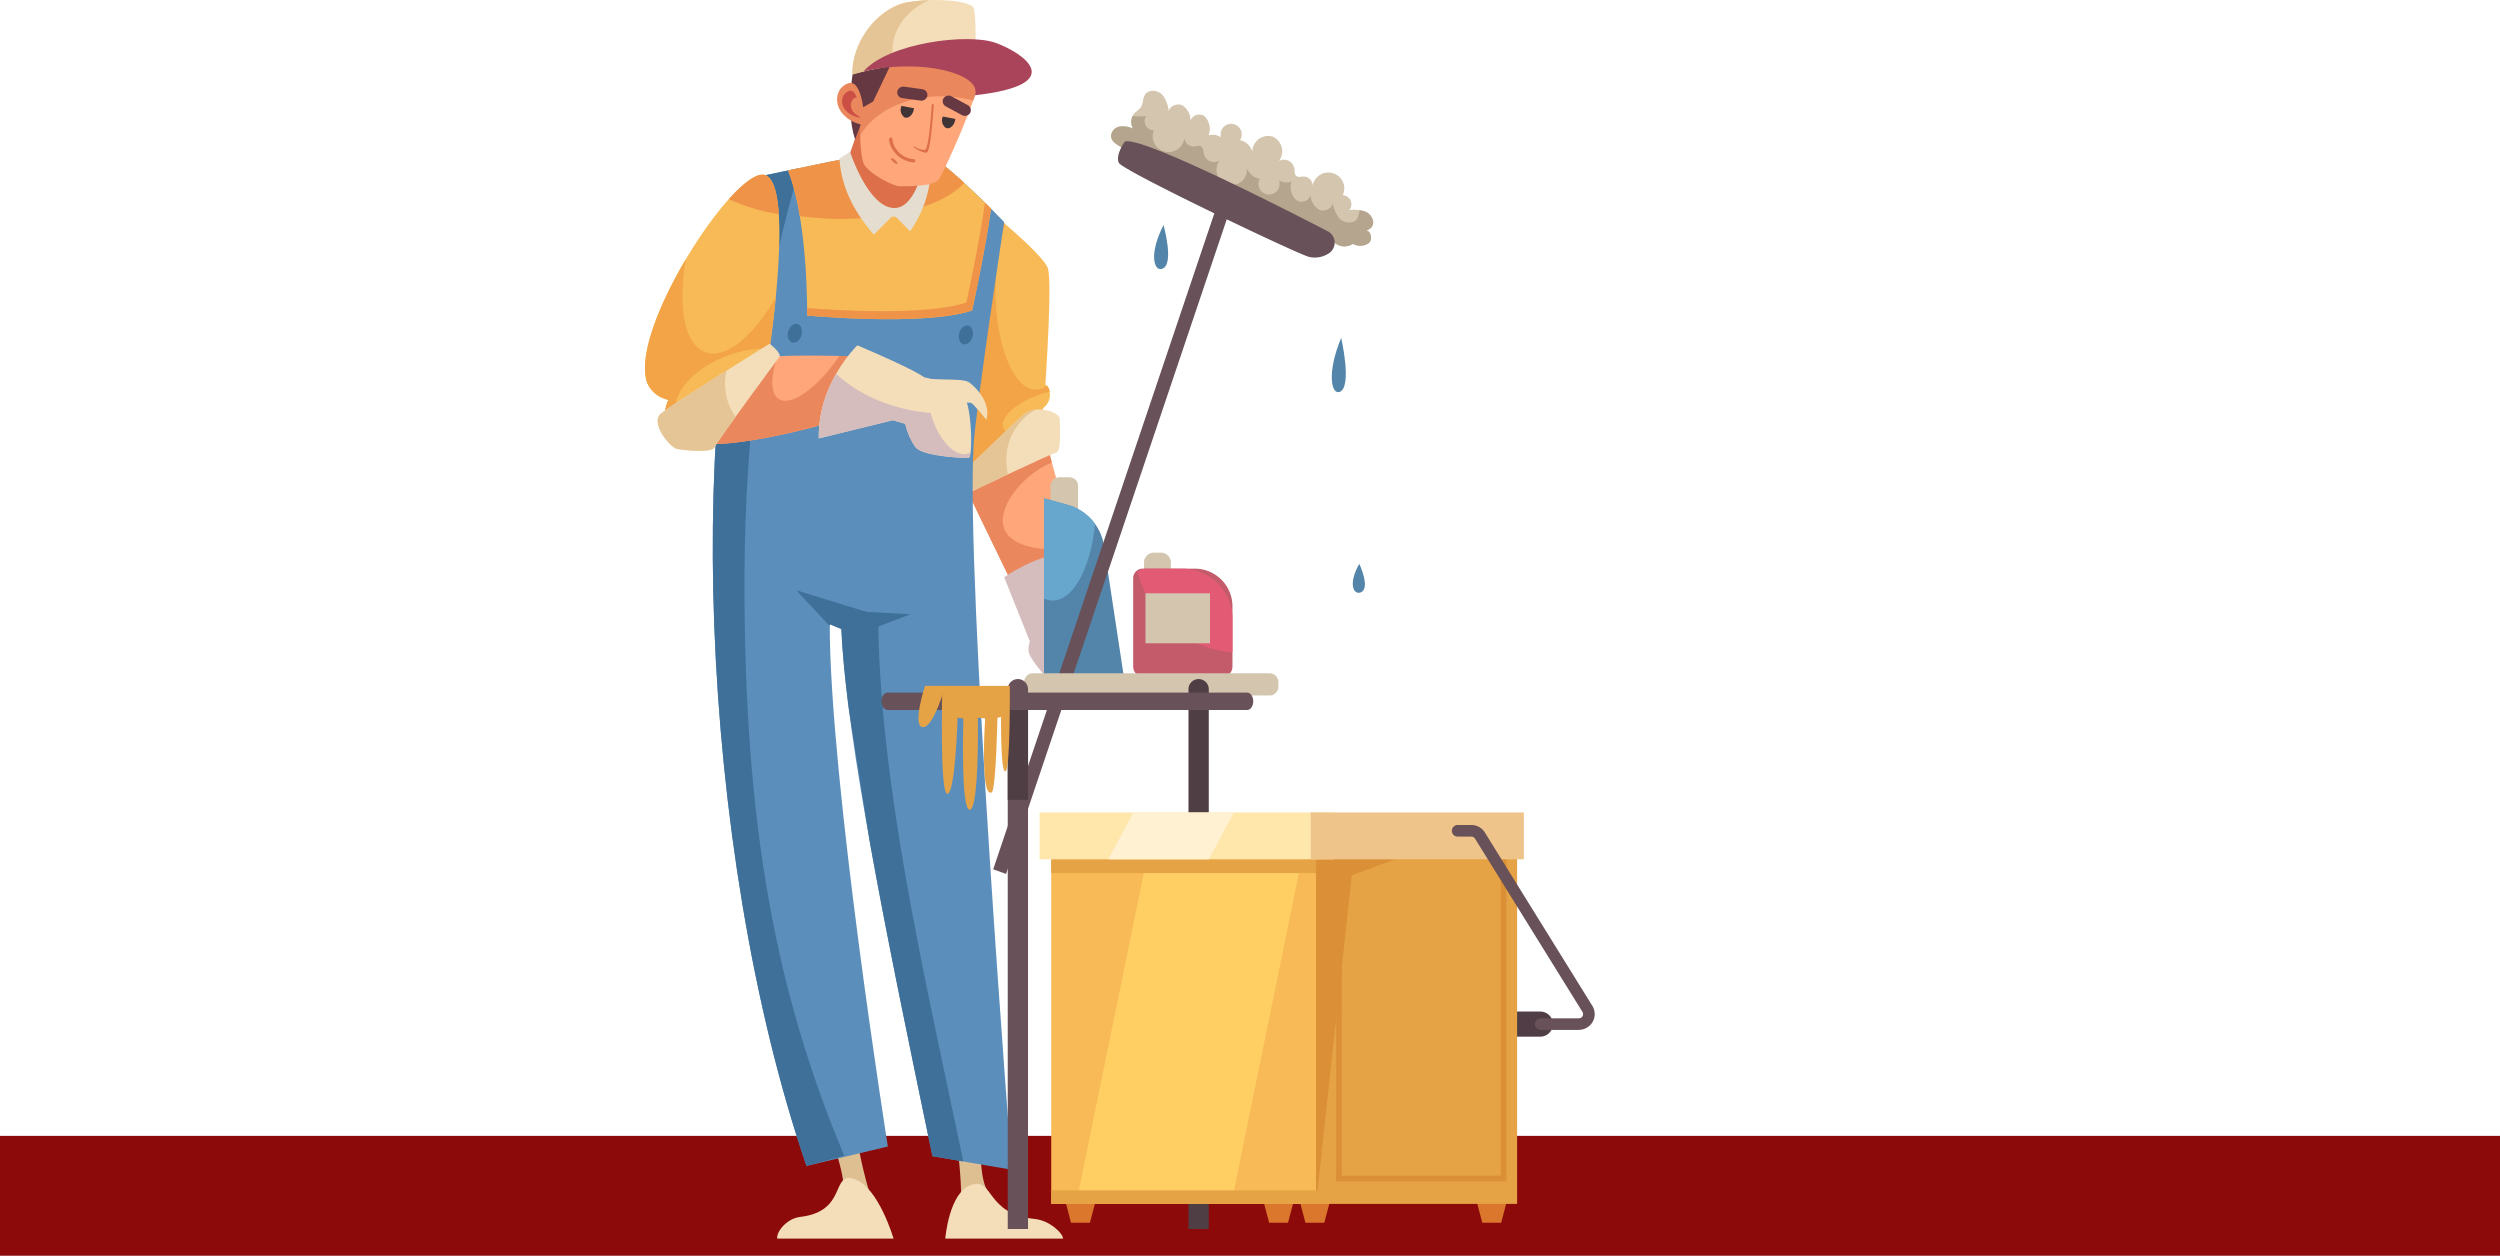 <svg xmlns="http://www.w3.org/2000/svg" xmlns:xlink="http://www.w3.org/1999/xlink" width="438" height="220" viewBox="0 0 438 220">
  <defs>
    <clipPath id="clip-path">
      <rect id="Rectángulo_349847" data-name="Rectángulo 349847" width="211.475" height="217" fill="none"/>
    </clipPath>
    <clipPath id="clip-path-2">
      <rect id="Rectángulo_349857" data-name="Rectángulo 349857" width="124.96" height="199.414" fill="none"/>
    </clipPath>
  </defs>
  <g id="Grupo_1031895" data-name="Grupo 1031895" transform="translate(-844 -2629)">
    <rect id="Rectángulo_349849" data-name="Rectángulo 349849" width="438" height="21" transform="translate(844 2828)" fill="#8d0a0a"/>
    <g id="Grupo_1028344" data-name="Grupo 1028344" transform="translate(957 2629)">
      <g id="Grupo_1028342" data-name="Grupo 1028342" clip-path="url(#clip-path)">
        <path id="Trazado_727353" data-name="Trazado 727353" d="M112.937,181.581c-.973-2.242-2.6-3.693-3.641-3.244s-1.09,2.633-.116,4.874,2.6,3.695,3.641,3.244,1.089-2.632.116-4.874" transform="translate(3.19 5.241)" fill="#564447"/>
        <path id="Trazado_727354" data-name="Trazado 727354" d="M30.213,189.922l5.476-.032a80.672,80.672,0,0,0,2.817,13.677l-4.715.32c.959-3.655-3.579-13.965-3.579-13.965" transform="translate(0.888 5.583)" fill="#ddbf92"/>
        <path id="Trazado_727355" data-name="Trazado 727355" d="M57.569,188.66l-5.221,1.655a80.605,80.605,0,0,1,1.529,13.879l4.584-1.146c-2.037-3.184-.891-14.389-.891-14.389" transform="translate(1.539 5.547)" fill="#ddbf92"/>
        <path id="Trazado_727356" data-name="Trazado 727356" d="M22.515,211.105H42.888s-2.629-9.015-6.84-10.424-1.14,5.635-9.473,6.62c-2.586.307-4.28,2.817-4.061,3.8" transform="translate(0.661 5.895)" fill="#f4deba"/>
        <path id="Trazado_727357" data-name="Trazado 727357" d="M71.739,211.076H51.111s.637-8.15,4.584-9.423,2.419,5.093,11.078,5.985c2.687.277,4.966,2.547,4.966,3.438" transform="translate(1.503 5.924)" fill="#f4deba"/>
        <path id="Trazado_727358" data-name="Trazado 727358" d="M68.32,73.745l6.961,25.467L64.924,104.56,53.379,80.706Z" transform="translate(1.569 2.168)" fill="#ffa77b"/>
        <path id="Trazado_727359" data-name="Trazado 727359" d="M61.529,90.808c-1.821-3.754,2.884-9.4,7.314-11.551.291-.142.585-.266.88-.378l-1.4-5.135L53.379,80.707,64.925,104.56l10.356-5.348-1.56-5.706c-3.952,1.121-10.6.577-12.192-2.7" transform="translate(1.569 2.168)" fill="#ea875c"/>
        <path id="Trazado_727360" data-name="Trazado 727360" d="M59.788,36.636S68.3,43.605,69.1,45.928s-.439,20.39-.439,20.39.769.258.794,1.807a2.807,2.807,0,0,1-1.236,2.323l.842,4.9L55.713,84.387s-5.987-24-5.109-32.78,9.183-14.971,9.183-14.971" transform="translate(1.485 1.077)" fill="#f7ba57"/>
        <path id="Trazado_727361" data-name="Trazado 727361" d="M61.3,73.893c-.635-1.639,1.88-4.142,5.617-5.591a15.748,15.748,0,0,1,2.493-.739,1.858,1.858,0,0,0-.479-1.061,3.341,3.341,0,0,1-1.947.694c-3.9,0-7.067-7.9-7.067-17.636a36.313,36.313,0,0,1,1.68-11.4c-1.061-.911-1.808-1.524-1.808-1.524S51.483,42.83,50.6,51.606s5.109,32.78,5.109,32.78l13.352-9.034-.171-1c-3.618,1.318-6.981,1.131-7.6-.461" transform="translate(1.485 1.077)" fill="#f2a446"/>
        <path id="Trazado_727362" data-name="Trazado 727362" d="M53.456,85.146c-.742-.175-1.638-2.138-1.638-2.138s10.9-10.576,13.013-12.415c2.165-1.884,6.409-.441,6.339.838-.07,1.262.357,5.639-.719,5.856s-17,7.858-17,7.858" transform="translate(1.524 2.049)" fill="#f4deba"/>
        <path id="Trazado_727363" data-name="Trazado 727363" d="M61.787,78.638a9.969,9.969,0,0,1,5.136-8.909,3.833,3.833,0,0,0-2.092.862c-2.114,1.84-13.014,12.416-13.014,12.416s.9,1.962,1.639,2.139c0,0,4.321-2.074,8.613-4.092a10.806,10.806,0,0,1-.282-2.415" transform="translate(1.524 2.05)" fill="#e5c595"/>
        <path id="Trazado_727364" data-name="Trazado 727364" d="M20.483,30.02C6.562,65.334,8.769,147.507,27.954,203.535l14.261-3.4s-10.187-64.177-10.187-91.511l2.037.848c.862,19.74,8.372,55.955,15.96,92.36l13.922,2.377S55.8,100.564,57.24,77.219c.419-6.779,5.349-39.049,5.349-39.049s-12.9-13.583-16.3-13.243S20.483,30.02,20.483,30.02" transform="translate(0.339 0.733)" fill="#5c8ebc"/>
        <path id="Trazado_727365" data-name="Trazado 727365" d="M55.023,200.539c-7.057-33.582-14.741-66.5-14.923-95.661l-14.347-4.414,5.859,6.277c0-.111,0-.225,0-.336l2.038.849c.174,4,.625,8.683,1.291,13.9l3.647,23.159c3,16.765,7,36.005,11.021,55.3Z" transform="translate(0.757 2.954)" fill="#3f7099"/>
        <path id="Trazado_727366" data-name="Trazado 727366" d="M17.089,101.219c0-27.6,3.645-52.9,9.71-72.632-3.64.757-6.314,1.324-6.314,1.324C6.562,65.225,8.769,147.4,27.955,203.426l6.621-1.783c-11.97-28.523-17.487-57.62-17.487-100.424" transform="translate(0.339 0.841)" fill="#3f7099"/>
        <path id="Trazado_727367" data-name="Trazado 727367" d="M59.924,35.833c-3.864-3.866-11.511-11.157-14.01-10.907-2.46.246-14.892,2.807-21.562,4.2C27.9,38.115,27.7,54.552,27.7,54.552s20.628,1.911,28.9-.891c0,0,2.269-10.282,3.315-17.828" transform="translate(0.716 0.733)" fill="#f7ba57"/>
        <path id="Trazado_727368" data-name="Trazado 727368" d="M55.216,31.312c-3.618-3.315-7.622-6.553-9.3-6.385-2.459.246-14.892,2.807-21.562,4.2a40.824,40.824,0,0,1,2.058,8,54.145,54.145,0,0,0,7.3.489c9.909,0,18.21-2.605,21.5-6.306" transform="translate(0.716 0.733)" fill="#ef9348"/>
        <path id="Trazado_727369" data-name="Trazado 727369" d="M61.131,98.357c10.314-6.749,15.025-3.311,15.025-3.311l.637,17.445-11.078-2.674Z" transform="translate(1.797 2.769)" fill="#d6bdbd"/>
        <path id="Trazado_727370" data-name="Trazado 727370" d="M75.935,95.046s-2.326-1.69-7.279-.364a21.149,21.149,0,0,0,.688,4.648c1.415,5.435,4.525,9.359,7.078,9.044Z" transform="translate(2.019 2.769)" fill="#f4deba"/>
        <path id="Trazado_727372" data-name="Trazado 727372" d="M22.69,62.688s.254-2.547-.891-2.292c0,0,4.33-28.4-.636-30.56S-3.021,56.948.407,66.253A5.16,5.16,0,0,0,4.1,69.182s-2.165,4.456,1.147,7.131S22.69,62.688,22.69,62.688" transform="translate(0 0.874)" fill="#f7ba57"/>
        <path id="Trazado_727373" data-name="Trazado 727373" d="M5.482,71.922c-1.295-4.016,3.107-9.03,9.834-11.2a19.649,19.649,0,0,1,6.517-.98c.134-.908.647-4.5,1.079-8.916-3.951,6.82-8.756,10.825-12.283,9.6-3.7-1.287-4.917-7.949-3.48-16.281C2.388,52.167-1.251,61.33.407,65.829A5.161,5.161,0,0,0,4.1,68.758s-2.165,4.456,1.146,7.131c.732.591,1.993.252,3.513-.629a5.707,5.707,0,0,1-3.278-3.337" transform="translate(0 1.298)" fill="#f2a446"/>
        <path id="Trazado_727374" data-name="Trazado 727374" d="M4.972,74.262c4.33,5.348,30.943-3.056,30.943-3.056l3.819-10.441s-14.9-.636-19.1.128S4.972,74.262,4.972,74.262" transform="translate(0.146 1.779)" fill="#ffa77b"/>
        <path id="Trazado_727375" data-name="Trazado 727375" d="M33.906,60.58c-3.814,5.583-8.418,8.919-10.6,7.546-1.492-.94-1.475-3.862-.233-7.486a21.7,21.7,0,0,0-2.443.25c-4.2.764-15.662,13.37-15.662,13.37C9.3,79.607,35.915,71.2,35.915,71.2l3.819-10.441s-2.546-.108-5.827-.182" transform="translate(0.146 1.781)" fill="#ea875c"/>
        <path id="Trazado_727376" data-name="Trazado 727376" d="M29.588,75.077c-.254-9.55,6.749-16.3,6.749-16.3s9.423,3.947,11.715,5.6c0,0,5.6,1.147,7,3.312s1.528,10.823.764,10.823-8.022-.255-9.3-1.911a11.7,11.7,0,0,1-1.783-4.074l-2.165-.636Z" transform="translate(0.87 1.728)" fill="#f4deba"/>
        <path id="Trazado_727377" data-name="Trazado 727377" d="M55.762,77.573c-2.062.71-4.846-1.949-6.222-5.938-.134-.389-.245-.775-.343-1.158a29.946,29.946,0,0,1-6.075-1.125,26.118,26.118,0,0,1-10.507-5.7,21.7,21.7,0,0,0-3.028,11.286L42.576,71.75l2.164.636a11.7,11.7,0,0,0,1.783,4.074c1.273,1.655,8.532,1.911,9.3,1.911.16,0,.278-.385.356-1a2.125,2.125,0,0,1-.413.2" transform="translate(0.87 1.871)" fill="#d6bdbd"/>
        <path id="Trazado_727378" data-name="Trazado 727378" d="M78.957,117.924c-2.484,1.121-5.485,2.756-6.269,2.2s-6.832-6.925-7.346-8.821,1.821-5.96,3.211-6.463,13.916,11.492,10.4,13.079" transform="translate(1.919 3.082)" fill="#d6bdbd"/>
        <path id="Trazado_727379" data-name="Trazado 727379" d="M79.393,117.393c1.159-2.795-9.641-13.014-10.926-12.547a1.4,1.4,0,0,0-.194.1,11.227,11.227,0,0,0,2.1,7.643c2.414,3.52,6.093,5.371,9.021,4.808" transform="translate(2.005 3.082)" fill="#f4deba"/>
        <path id="Trazado_727380" data-name="Trazado 727380" d="M34.6,27.172l2.992-8.6L49.051,21,47.9,28.763s-.127,8.4-6.239,8.277c-4.737-.1-7.067-9.869-7.067-9.869" transform="translate(1.017 0.546)" fill="#dd704a"/>
        <path id="Trazado_727381" data-name="Trazado 727381" d="M33.093,27.023l1.867-1.188s3.056,9.508,7.556,9.846,5.857-9.932,5.857-9.932l.678.594a20.082,20.082,0,0,1-3.565,13.413L42.94,37.21h-.679L39.12,40.351c-3.294-3.8-5.676-8.061-6.027-13.328" transform="translate(0.973 0.757)" fill="#e5ddcf"/>
        <path id="Trazado_727382" data-name="Trazado 727382" d="M39.134,9.058c-3.056,5.6-2.879,17.818-1.8,19.618s5.219,3.779,6.119,3.779,6.12.18,7.019-1.26,6.839-14.4,7.019-17.818S52.812,7.437,49.753,6s-9.539,1.08-10.619,3.059" transform="translate(1.077 0.164)" fill="#ffa77b"/>
        <path id="Trazado_727383" data-name="Trazado 727383" d="M50.877,16.707a20.862,20.862,0,0,1,5.551.745,17.931,17.931,0,0,0,1.063-4.075c.18-3.42-4.679-5.939-7.739-7.379s-9.538,1.08-10.618,3.059c-1.982,3.632-2.6,10.027-2.5,14.578,2.189-4.048,7.731-6.929,14.242-6.929" transform="translate(1.077 0.164)" fill="#ea875c"/>
        <path id="Trazado_727384" data-name="Trazado 727384" d="M35.787,24.14c-1.89-5.8-.068-13.432-.068-13.432l6.48-.067-3.24,6.817-2.093,1.215-.135,2.97Z" transform="translate(1.027 0.313)" fill="#663842"/>
        <path id="Trazado_727385" data-name="Trazado 727385" d="M35.3,13.047C35.168,7.107,40.028,1.167,45.158.358S55.821.223,56.5,1.3s.27,12.013.27,12.013c-6.907-2.975-13.935-2.376-21.463-.27" transform="translate(1.038 0)" fill="#f4deba"/>
        <path id="Trazado_727386" data-name="Trazado 727386" d="M42.322,8.86c0-3.839,2.607-7.167,6.428-8.839a29.856,29.856,0,0,0-3.593.336c-5.13.81-9.989,6.749-9.854,12.688a49.22,49.22,0,0,1,7.461-1.532,8.414,8.414,0,0,1-.442-2.653" transform="translate(1.038 0.001)" fill="#e5c595"/>
        <path id="Trazado_727387" data-name="Trazado 727387" d="M60.354,7.316c-4.86-1.755-18.831,0-23.15,4.995,10.394-2.4,20.865.513,19.505,4.185,16.6-1.89,8.5-7.424,3.645-9.179" transform="translate(1.094 0.196)" fill="#aa445a"/>
        <path id="Trazado_727388" data-name="Trazado 727388" d="M37.8,107.489l7.64-2.929-9.423-.51Z" transform="translate(1.059 3.059)" fill="#3f7099"/>
        <path id="Trazado_727389" data-name="Trazado 727389" d="M34.435,14.251c-2.97,1.35-2.295,6.344,3.1,7.289,0,0-.135-8.639-3.1-7.289" transform="translate(0.961 0.415)" fill="#ea875c"/>
        <path id="Trazado_727390" data-name="Trazado 727390" d="M34.657,15.516c-1.886.857-1.458,4.03,1.972,4.63,0,0-.086-5.488-1.972-4.63" transform="translate(0.986 0.454)" fill="#cc4f46"/>
        <path id="Trazado_727391" data-name="Trazado 727391" d="M35.83,16.627c-1.207.484-1.12,2.734.955,3.365,0,0,.252-3.848-.955-3.365" transform="translate(1.03 0.488)" fill="#ea875c"/>
        <path id="Trazado_727392" data-name="Trazado 727392" d="M23.56,60.7c0-.849-1.783-2.207-1.783-2.207S4.8,69.015,2.762,70.713s1.614,5.942,2.717,6.2,6.2.764,6.621-.255S23.56,60.7,23.56,60.7" transform="translate(0.063 1.72)" fill="#f4deba"/>
        <path id="Trazado_727393" data-name="Trazado 727393" d="M13.968,65.337a10.274,10.274,0,0,1,.257-2.259c-4.817,3.036-10.354,6.576-11.462,7.5-2.038,1.7,1.612,5.943,2.717,6.2s6.2.764,6.621-.254c.156-.376,1.756-2.645,3.712-5.358a9.887,9.887,0,0,1-1.845-5.826" transform="translate(0.063 1.855)" fill="#e5c595"/>
        <path id="Trazado_727394" data-name="Trazado 727394" d="M110.03,182.509c-.973-2.242-2.6-3.693-3.641-3.244s-1.09,2.633-.116,4.875,2.6,3.694,3.641,3.243,1.089-2.632.116-4.874" transform="translate(3.104 5.268)" fill="#443639"/>
        <path id="Trazado_727397" data-name="Trazado 727397" d="M148.891,193a6.312,6.312,0,0,0,.147.695c-.047-.237-.112-.459-.143-.709Z" transform="translate(4.378 5.674)" fill="#d8d2c0"/>
        <path id="Trazado_727405" data-name="Trazado 727405" d="M109.3,182.782c-.361-.833-.968-1.373-1.353-1.205s-.406.978-.044,1.812.968,1.372,1.354,1.205.4-.979.043-1.812" transform="translate(3.165 5.338)" fill="#7a6a6e"/>
        <path id="Trazado_727406" data-name="Trazado 727406" d="M76.193,104.052c1.86,2.5,1.907,6.523,1.777,8.655-.037.6-.467.807-.97.468-1.723-1.162-4.7-4.588-4.825-5.844a3.211,3.211,0,0,1,.285-1.5.774.774,0,0,1,1.337-.145,1.038,1.038,0,0,0,1.794-.211Z" transform="translate(2.122 3.059)" fill="#f4deba"/>
        <path id="Trazado_727407" data-name="Trazado 727407" d="M20.743,29.835c-1.351-.589-3.759,1.16-6.477,4.19a33.246,33.246,0,0,0,8.762,2.618c-.232-3.529-.892-6.2-2.285-6.807" transform="translate(0.419 0.874)" fill="#ef9348"/>
        <path id="Trazado_727408" data-name="Trazado 727408" d="M26.773,56.763c.117-.914-.339-1.655-1.019-1.655s-1.326.741-1.443,1.655.34,1.655,1.019,1.655,1.326-.741,1.443-1.655" transform="translate(0.714 1.62)" fill="#3f7099"/>
        <path id="Trazado_727409" data-name="Trazado 727409" d="M55.883,57.052c.117-.914-.339-1.655-1.019-1.655s-1.326.741-1.443,1.655.34,1.655,1.019,1.655,1.326-.741,1.443-1.655" transform="translate(1.57 1.629)" fill="#3f7099"/>
        <path id="Trazado_727410" data-name="Trazado 727410" d="M58.761,34.493c-1.065,7.513-3.266,17.486-3.266,17.486-7.181,2.429-23.654,1.315-27.889.977.008.832,0,1.316,0,1.316s20.628,1.91,28.9-.892c0,0,2.269-10.281,3.315-17.828-.328-.327-.691-.687-1.067-1.058" transform="translate(0.812 1.014)" fill="#ef9348"/>
        <path id="Trazado_727411" data-name="Trazado 727411" d="M47.607,64.426c4.2.341,6.931-.07,7.98.807,4.032,3.374,2.823,6.431,2.823,6.431s-2.356-2.993-2.738-2.993-1.995-.127-1.995-.127Z" transform="translate(1.4 1.894)" fill="#f4deba"/>
        <path id="Trazado_727412" data-name="Trazado 727412" d="M48.924,17.677c-.142,1.508-.517,7.915-1.246,8.071a3.265,3.265,0,0,1-1.9-.692l-.075.181s1.5,1.133,2.3.964,1.176-7.928,1.283-8.381Z" transform="translate(1.344 0.52)" fill="#dd704a"/>
        <path id="Trazado_727413" data-name="Trazado 727413" d="M45.544,27.724A4.771,4.771,0,0,1,41.679,24.5c-.246-.8-.073-.96-.016-1.013a.292.292,0,0,1,.409.017.289.289,0,0,1,.055.3,4.026,4.026,0,0,0,3.524,3.356c.078.014.159.028.24.04a.3.3,0,0,1,.244.327.29.29,0,0,1-.327.244c-.089-.013-.176-.029-.261-.044" transform="translate(1.222 0.688)" fill="#dd704a"/>
        <path id="Trazado_727414" data-name="Trazado 727414" d="M42.591,27.249c-.3-.265-.607-.4-.692-.306s.088.387.385.652.607.4.692.306-.087-.387-.385-.652" transform="translate(1.231 0.791)" fill="#dd704a"/>
        <path id="Trazado_727415" data-name="Trazado 727415" d="M50.709,19.829a1.61,1.61,0,0,0,.5,1.988c.568.265,1.269-.2,1.566-1.044a2.294,2.294,0,0,0,.106-.526Z" transform="translate(1.487 0.583)" fill="#3f3335"/>
        <path id="Trazado_727416" data-name="Trazado 727416" d="M43.674,18.018l0,.005a1.614,1.614,0,0,0,.493,2c.568.265,1.269-.2,1.565-1.045a2.237,2.237,0,0,0,.111-.545Z" transform="translate(1.28 0.53)" fill="#3f3335"/>
        <path id="Trazado_727417" data-name="Trazado 727417" d="M47.3,15.189l-3.127-.431a1.077,1.077,0,0,0-1.234.852,1.025,1.025,0,0,0,.915,1.149l3.127.431a1.079,1.079,0,0,0,1.235-.852,1.026,1.026,0,0,0-.916-1.149" transform="translate(1.262 0.434)" fill="#663842"/>
        <path id="Trazado_727418" data-name="Trazado 727418" d="M55.021,17.915l-2.776-1.5a1.078,1.078,0,0,0-1.455.363,1.025,1.025,0,0,0,.453,1.4l2.776,1.5a1.077,1.077,0,0,0,1.455-.364,1.024,1.024,0,0,0-.453-1.4" transform="translate(1.49 0.478)" fill="#663842"/>
        <g id="Grupo_1028346" data-name="Grupo 1028346" transform="translate(41.433 15.91)">
          <g id="Grupo_1028345" data-name="Grupo 1028345" clip-path="url(#clip-path-2)">
            <path id="Trazado_727422" data-name="Trazado 727422" d="M48.984,80.921h-1.27A1.715,1.715,0,0,0,46,82.635v2.35h4.7v-2.35a1.715,1.715,0,0,0-1.715-1.714" fill="#d3c5ae"/>
            <path id="Trazado_727423" data-name="Trazado 727423" d="M54.888,83.715H45.759A1.664,1.664,0,0,0,44.1,85.379v15.5a1.758,1.758,0,0,0,1.759,1.758H59.736a1.758,1.758,0,0,0,1.758-1.758V90.321a6.606,6.606,0,0,0-6.606-6.606" fill="#c45b6a"/>
            <path id="Trazado_727424" data-name="Trazado 727424" d="M52.667,83.715h-6.35a2.2,2.2,0,0,0-1.441.543,18.11,18.11,0,0,0,5.606,9.221,17.348,17.348,0,0,0,11.012,4.882V92.542a8.827,8.827,0,0,0-8.827-8.827" fill="#e25a74"/>
            <path id="Trazado_727425" data-name="Trazado 727425" d="M32.935,67.712H31.124a1.508,1.508,0,0,0-1.508,1.507V74.7h4.826V69.219a1.507,1.507,0,0,0-1.507-1.507" fill="#d3c5ae"/>
            <path id="Trazado_727426" data-name="Trazado 727426" d="M28.474,71.4v31.5h13.97v-.381L38.981,79.7a8.785,8.785,0,0,0-6.346-7.15Z" fill="#5385aa"/>
            <path id="Trazado_727427" data-name="Trazado 727427" d="M32.634,72.545l-4.161-1.15V88.956A3.633,3.633,0,0,0,30,89.3c3.62,0,6.645-5.729,7.421-13.4a8.769,8.769,0,0,0-4.784-3.357" fill="#67a7ce"/>
            <path id="Trazado_727428" data-name="Trazado 727428" d="M115.428,161.313h-6.943a2.2,2.2,0,0,0,0,4.4h6.943a2.2,2.2,0,0,0,0-4.4" fill="#513d45"/>
            <path id="Trazado_727429" data-name="Trazado 727429" d="M61.587,19.27l-2.254-.811L19.576,136.393l2.253.81Z" fill="#685159"/>
            <path id="Trazado_727430" data-name="Trazado 727430" d="M67.992,102.045H26.547A1.545,1.545,0,0,0,25,103.59v.805a1.545,1.545,0,0,0,1.545,1.545H67.992a1.545,1.545,0,0,0,1.545-1.545v-.805a1.545,1.545,0,0,0-1.545-1.545" fill="#d3c5ae"/>
            <path id="Trazado_727431" data-name="Trazado 727431" d="M84.685,24.448a1.43,1.43,0,0,0,1.452-1.633,2.325,2.325,0,0,0-1.654-1.747,6.848,6.848,0,0,0-2.515-.175,1.589,1.589,0,0,0-1.146-2.6,2.789,2.789,0,1,0-5.269-1.677,1.63,1.63,0,0,0-1.61-1.6c-.41.011-.86.173-1.2-.051-.436-.286-.342-.932-.424-1.447a1.864,1.864,0,0,0-2.67-1.24,2.8,2.8,0,0,0-1.14-4.264,2.8,2.8,0,0,0-3.542,2.633,2.841,2.841,0,0,0-2.15-2,1.853,1.853,0,1,0-3.334-.5A2.594,2.594,0,0,0,57.314,7.8a3.148,3.148,0,0,0-.73-3.373,1.664,1.664,0,0,0-2.448.8,3.155,3.155,0,0,0-1.351-2.642c-1.048-.593-2.741.3-2.431,1.462A5.673,5.673,0,0,0,49.271.763c-.781-.873-2.38-1.1-3.057-.141-.484.684-.333,1.679-.838,2.347a7.458,7.458,0,0,1-.914.811,2.373,2.373,0,0,0-.389,2.849,4.184,4.184,0,0,0-2.3-.375A1.827,1.827,0,0,0,40.231,7.8c-.084,1.615,2.236,2.006,3.379,3.151l35.2,14.99a2.683,2.683,0,0,0,3.791.87,2.544,2.544,0,0,0,2.829-.182c.715-.71.254-2.3-.747-2.184" fill="#d3c5ae"/>
            <path id="Trazado_727432" data-name="Trazado 727432" d="M86.137,22.815a2.329,2.329,0,0,0-1.655-1.747,4.02,4.02,0,0,0-.744-.157,3.883,3.883,0,0,1-.374,1.46c-.616,1-2.225.875-3.06.052a5.662,5.662,0,0,1-1.288-3.208c.383,1.142-1.25,2.138-2.334,1.613a3.155,3.155,0,0,1-1.514-2.552,1.665,1.665,0,0,1-2.393.954,3.149,3.149,0,0,1-.942-3.32,2.593,2.593,0,0,1-2.183-.215,1.853,1.853,0,1,1-3.359-.287,2.845,2.845,0,0,1-2.272-1.861,2.668,2.668,0,1,1-4.776-1.332A1.865,1.865,0,0,1,56.5,11.146c-.114-.509-.06-1.159-.514-1.417-.356-.2-.795-.013-1.2.025a1.632,1.632,0,0,1-1.708-1.5,2.788,2.788,0,1,1-5.363-1.341A1.589,1.589,0,0,1,46.4,4.395,7.2,7.2,0,0,1,44.01,4.4a2.385,2.385,0,0,0,.062,2.23,4.171,4.171,0,0,0-2.3-.376A1.827,1.827,0,0,0,40.231,7.8c-.085,1.616,2.236,2.006,3.379,3.151l35.2,14.99a2.682,2.682,0,0,0,3.79.87,2.546,2.546,0,0,0,2.83-.182c.714-.709.254-2.3-.747-2.184a1.43,1.43,0,0,0,1.452-1.633" fill="#b5a58f"/>
            <path id="Trazado_727433" data-name="Trazado 727433" d="M42.613,8.91c2.64-1.112,26.944,11.231,35.581,15.7a2.24,2.24,0,0,1-.011,3.98,4.382,4.382,0,0,1-3.4.475C71.739,28.045,42.274,13.99,41.6,12.635S42.613,8.91,42.613,8.91" fill="#685159"/>
            <path id="Trazado_727434" data-name="Trazado 727434" d="M23.9,103.062h0a1.778,1.778,0,0,0-1.778,1.778v94.574h3.556V104.84a1.778,1.778,0,0,0-1.778-1.778" fill="#685159"/>
            <path id="Trazado_727435" data-name="Trazado 727435" d="M25.1,106.279H22.7a.574.574,0,0,0-.575.574v17.376h3.556V106.853a.574.574,0,0,0-.574-.574" fill="#4f3e44"/>
            <path id="Trazado_727436" data-name="Trazado 727436" d="M55.567,103.062h0a1.778,1.778,0,0,0-1.778,1.778v94.574h3.556V104.84a1.778,1.778,0,0,0-1.778-1.778" fill="#4f3e44"/>
            <path id="Trazado_727437" data-name="Trazado 727437" d="M64.075,105.432H1.06c-.585,0-1.06.682-1.06,1.524s.475,1.524,1.06,1.524H64.075c.585,0,1.06-.682,1.06-1.524s-.475-1.524-1.06-1.524" fill="#685159"/>
            <path id="Trazado_727438" data-name="Trazado 727438" d="M110.094,192.556h-6.35l1.524,5.757h3.3Z" fill="#db772c"/>
            <path id="Trazado_727439" data-name="Trazado 727439" d="M72.755,192.556H66.4l1.524,5.757h3.3Z" fill="#db772c"/>
            <path id="Trazado_727440" data-name="Trazado 727440" d="M38.041,192.556h-6.35l1.524,5.757h3.3Z" fill="#db772c"/>
            <path id="Trazado_727441" data-name="Trazado 727441" d="M79.105,192.556h-6.35l1.524,5.757h3.3Z" fill="#db772c"/>
            <rect id="Rectángulo_349850" data-name="Rectángulo 349850" width="48.092" height="68.243" transform="translate(29.743 126.769)" fill="#f7ba57"/>
            <path id="Trazado_727442" data-name="Trazado 727442" d="M74.956,128.133H47.782l-13.4,65.514H61.559Z" fill="#ffcf64"/>
            <rect id="Rectángulo_349851" data-name="Rectángulo 349851" width="48.092" height="7.493" transform="translate(29.743 129.563)" fill="#e5a345"/>
            <rect id="Rectángulo_349852" data-name="Rectángulo 349852" width="35.222" height="68.243" transform="translate(76.142 126.769)" fill="#e5a345"/>
            <path id="Trazado_727443" data-name="Trazado 727443" d="M109.5,191.074H79.655V133.627H109.5Zm-28.83-1.016h27.814V134.643H80.671Z" fill="#db9037"/>
            <path id="Trazado_727444" data-name="Trazado 727444" d="M111.364,126.769H76.142v68.243l6.265-57.575Z" fill="#db9037"/>
            <rect id="Rectángulo_349853" data-name="Rectángulo 349853" width="51.478" height="8.213" transform="translate(27.712 126.43)" fill="#ffe7ab"/>
            <path id="Trazado_727445" data-name="Trazado 727445" d="M61.748,126.43H44.137l-4.4,8.213H57.345Z" fill="#fff1d2"/>
            <rect id="Rectángulo_349854" data-name="Rectángulo 349854" width="37.339" height="8.213" transform="translate(75.21 126.43)" fill="#efc48b"/>
            <path id="Trazado_727446" data-name="Trazado 727446" d="M122.081,164.531h-6.569a1.016,1.016,0,0,1,0-2.032h6.675a.736.736,0,0,0,.625-1.123l-18.825-30.364a.743.743,0,0,0-.626-.349h-2.412a1.016,1.016,0,1,1,0-2.032h2.412a2.75,2.75,0,0,1,2.352,1.31L124.538,160.3a2.744,2.744,0,0,1-.127,3.108,2.862,2.862,0,0,1-2.33,1.118" fill="#685159"/>
            <path id="Trazado_727447" data-name="Trazado 727447" d="M10.666,104.25s-.508,19.05.889,18.923,1.778-13.335,1.778-13.335l1.016.127s-.508,16.256,1.143,16,1.4-16.129,1.4-16.129l1.27.127s-.93,13.991,1.143,12.954c.762-.381,1.016-13.081,1.016-13.081l.635-.127s-.127,9.779.762,9.525.762-14.986.762-14.986Z" fill="#e5a345"/>
            <path id="Trazado_727448" data-name="Trazado 727448" d="M7.618,104.25s-2.286,7.112-.381,7.239,3.937-7.239,3.937-7.239Z" fill="#e5a345"/>
            <path id="Trazado_727449" data-name="Trazado 727449" d="M80.544,43.286c-2.54,6.1-1.73,9.88-.339,9.483,2.371-.677.339-9.483.339-9.483" fill="#5385aa"/>
            <path id="Trazado_727450" data-name="Trazado 727450" d="M49.415,23.521c-2.54,4.945-1.73,8.015-.339,7.692,2.371-.549.339-7.692.339-7.692" fill="#5385aa"/>
            <path id="Trazado_727451" data-name="Trazado 727451" d="M83.713,82.866c-1.931,3.411-1.068,5.361.117,5.052,2.019-.526-.117-5.052-.117-5.052" fill="#5385aa"/>
            <rect id="Rectángulo_349855" data-name="Rectángulo 349855" width="48.092" height="2.371" transform="translate(29.743 192.641)" fill="#e5a345"/>
            <rect id="Rectángulo_349856" data-name="Rectángulo 349856" width="11.303" height="8.763" transform="translate(46.254 88.033)" fill="#d3c5ae"/>
          </g>
        </g>
      </g>
    </g>
  </g>
</svg>

